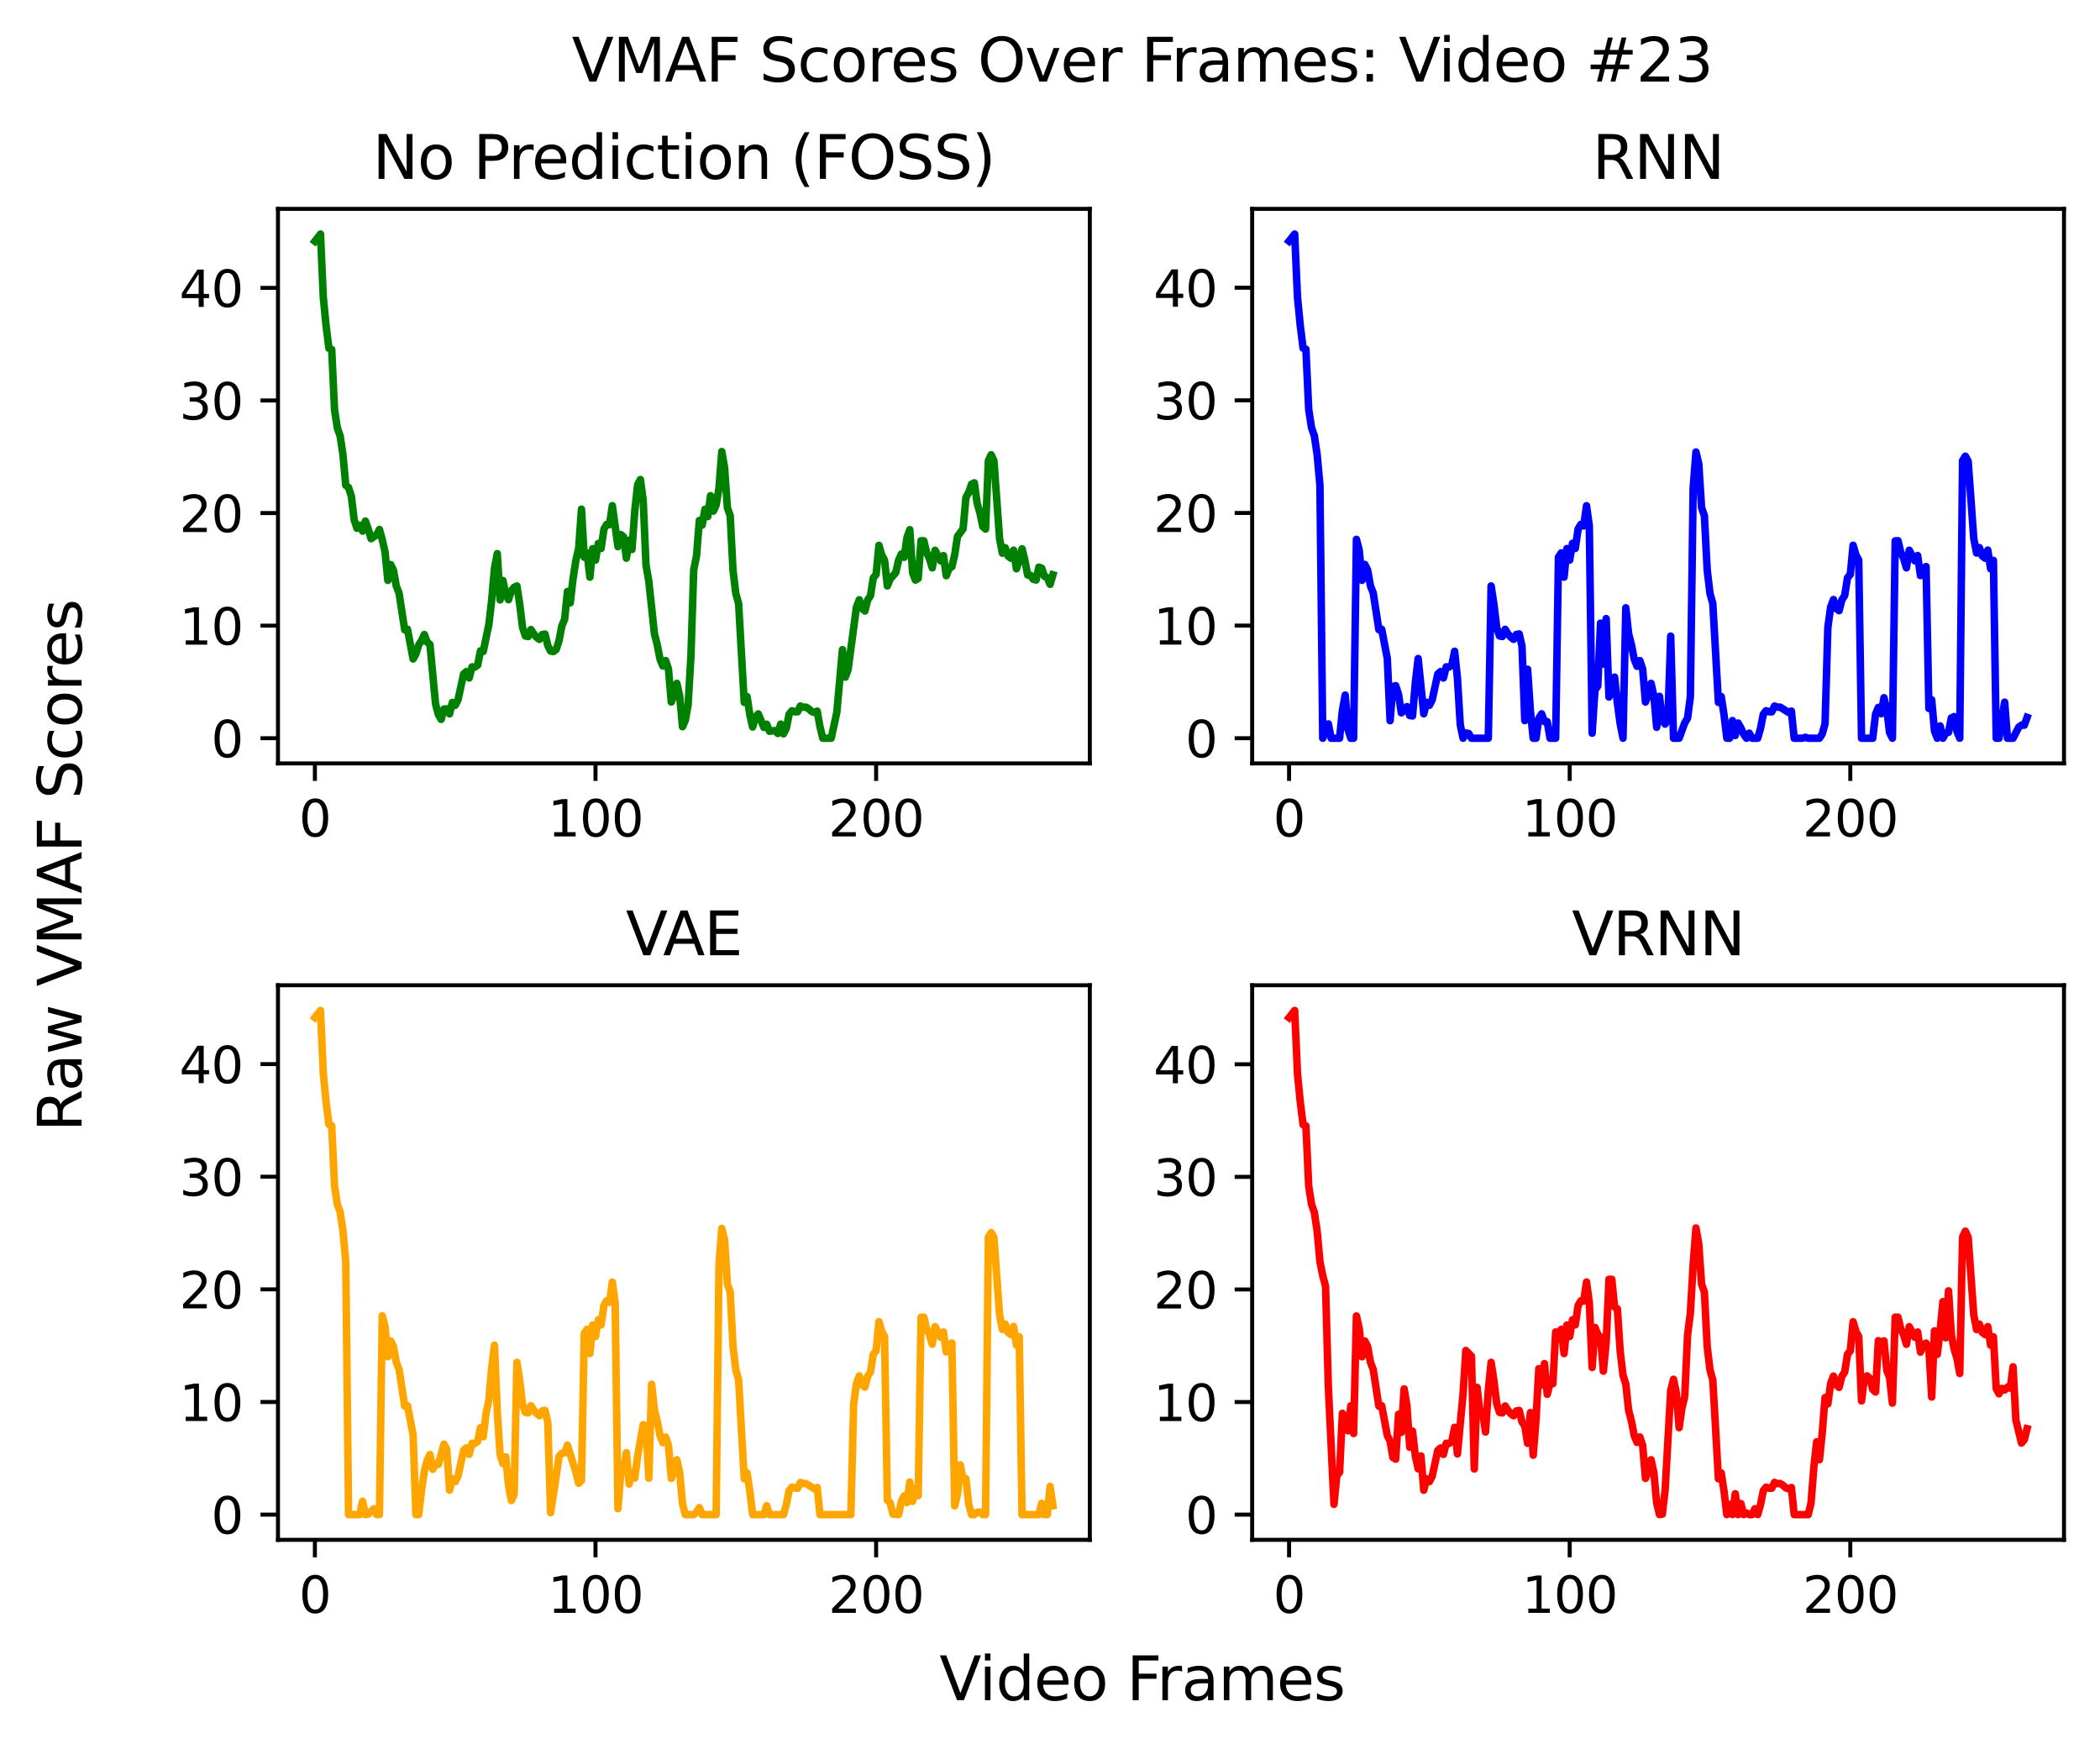 <?xml version="1.0" encoding="utf-8" standalone="no"?>
<!DOCTYPE svg PUBLIC "-//W3C//DTD SVG 1.1//EN"
  "http://www.w3.org/Graphics/SVG/1.1/DTD/svg11.dtd">
<svg xmlns:xlink="http://www.w3.org/1999/xlink" width="419.904pt" height="349.632pt" viewBox="0 0 419.904 349.632" xmlns="http://www.w3.org/2000/svg" version="1.1">
 <defs>
  <style type="text/css">*{stroke-linejoin: round; stroke-linecap: butt}</style>
 </defs>
 <g id="figure_1">
  <g id="patch_1">
   <path d="M 0 349.632 
L 419.904 349.632 
L 419.904 -0 
L 0 -0 
z
" style="fill: #ffffff"/>
  </g>
  <g id="axes_1">
   <g id="patch_2">
    <path d="M 55.584 152.64 
L 217.911 152.64 
L 217.911 41.76 
L 55.584 41.76 
z
" style="fill: #ffffff"/>
   </g>
   <g id="matplotlib.axis_1">
    <g id="xtick_1">
     <g id="line2d_1">
      <defs>
       <path id="m032d127da1" d="M 0 0 
L 0 3.5 
" style="stroke: #000000; stroke-width: 0.8"/>
      </defs>
      <g>
       <use xlink:href="#m032d127da1" x="62.963" y="152.64" style="stroke: #000000; stroke-width: 0.8"/>
      </g>
     </g>
     <g id="text_1">
      <!-- 0 -->
      <g transform="translate(59.781 167.238) scale(0.1 -0.1)">
       <defs>
        <path id="DejaVuSans-30" d="M 2034 4250 
Q 1547 4250 1301 3770 
Q 1056 3291 1056 2328 
Q 1056 1369 1301 889 
Q 1547 409 2034 409 
Q 2525 409 2770 889 
Q 3016 1369 3016 2328 
Q 3016 3291 2770 3770 
Q 2525 4250 2034 4250 
z
M 2034 4750 
Q 2819 4750 3233 4129 
Q 3647 3509 3647 2328 
Q 3647 1150 3233 529 
Q 2819 -91 2034 -91 
Q 1250 -91 836 529 
Q 422 1150 422 2328 
Q 422 3509 836 4129 
Q 1250 4750 2034 4750 
z
" transform="scale(0.016)"/>
       </defs>
       <use xlink:href="#DejaVuSans-30"/>
      </g>
     </g>
    </g>
    <g id="xtick_2">
     <g id="line2d_2">
      <g>
       <use xlink:href="#m032d127da1" x="119.073" y="152.64" style="stroke: #000000; stroke-width: 0.8"/>
      </g>
     </g>
     <g id="text_2">
      <!-- 100 -->
      <g transform="translate(109.529 167.238) scale(0.1 -0.1)">
       <defs>
        <path id="DejaVuSans-31" d="M 794 531 
L 1825 531 
L 1825 4091 
L 703 3866 
L 703 4441 
L 1819 4666 
L 2450 4666 
L 2450 531 
L 3481 531 
L 3481 0 
L 794 0 
L 794 531 
z
" transform="scale(0.016)"/>
       </defs>
       <use xlink:href="#DejaVuSans-31"/>
       <use xlink:href="#DejaVuSans-30" x="63.623"/>
       <use xlink:href="#DejaVuSans-30" x="127.246"/>
      </g>
     </g>
    </g>
    <g id="xtick_3">
     <g id="line2d_3">
      <g>
       <use xlink:href="#m032d127da1" x="175.183" y="152.64" style="stroke: #000000; stroke-width: 0.8"/>
      </g>
     </g>
     <g id="text_3">
      <!-- 200 -->
      <g transform="translate(165.639 167.238) scale(0.1 -0.1)">
       <defs>
        <path id="DejaVuSans-32" d="M 1228 531 
L 3431 531 
L 3431 0 
L 469 0 
L 469 531 
Q 828 903 1448 1529 
Q 2069 2156 2228 2338 
Q 2531 2678 2651 2914 
Q 2772 3150 2772 3378 
Q 2772 3750 2511 3984 
Q 2250 4219 1831 4219 
Q 1534 4219 1204 4116 
Q 875 4013 500 3803 
L 500 4441 
Q 881 4594 1212 4672 
Q 1544 4750 1819 4750 
Q 2544 4750 2975 4387 
Q 3406 4025 3406 3419 
Q 3406 3131 3298 2873 
Q 3191 2616 2906 2266 
Q 2828 2175 2409 1742 
Q 1991 1309 1228 531 
z
" transform="scale(0.016)"/>
       </defs>
       <use xlink:href="#DejaVuSans-32"/>
       <use xlink:href="#DejaVuSans-30" x="63.623"/>
       <use xlink:href="#DejaVuSans-30" x="127.246"/>
      </g>
     </g>
    </g>
   </g>
   <g id="matplotlib.axis_2">
    <g id="ytick_1">
     <g id="line2d_4">
      <defs>
       <path id="ma0db3fde6d" d="M 0 0 
L -3.5 0 
" style="stroke: #000000; stroke-width: 0.8"/>
      </defs>
      <g>
       <use xlink:href="#ma0db3fde6d" x="55.584" y="147.6" style="stroke: #000000; stroke-width: 0.8"/>
      </g>
     </g>
     <g id="text_4">
      <!-- 0 -->
      <g transform="translate(42.221 151.399) scale(0.1 -0.1)">
       <use xlink:href="#DejaVuSans-30"/>
      </g>
     </g>
    </g>
    <g id="ytick_2">
     <g id="line2d_5">
      <g>
       <use xlink:href="#ma0db3fde6d" x="55.584" y="125.09" style="stroke: #000000; stroke-width: 0.8"/>
      </g>
     </g>
     <g id="text_5">
      <!-- 10 -->
      <g transform="translate(35.859 128.89) scale(0.1 -0.1)">
       <use xlink:href="#DejaVuSans-31"/>
       <use xlink:href="#DejaVuSans-30" x="63.623"/>
      </g>
     </g>
    </g>
    <g id="ytick_3">
     <g id="line2d_6">
      <g>
       <use xlink:href="#ma0db3fde6d" x="55.584" y="102.581" style="stroke: #000000; stroke-width: 0.8"/>
      </g>
     </g>
     <g id="text_6">
      <!-- 20 -->
      <g transform="translate(35.859 106.38) scale(0.1 -0.1)">
       <use xlink:href="#DejaVuSans-32"/>
       <use xlink:href="#DejaVuSans-30" x="63.623"/>
      </g>
     </g>
    </g>
    <g id="ytick_4">
     <g id="line2d_7">
      <g>
       <use xlink:href="#ma0db3fde6d" x="55.584" y="80.071" style="stroke: #000000; stroke-width: 0.8"/>
      </g>
     </g>
     <g id="text_7">
      <!-- 30 -->
      <g transform="translate(35.859 83.87) scale(0.1 -0.1)">
       <defs>
        <path id="DejaVuSans-33" d="M 2597 2516 
Q 3050 2419 3304 2112 
Q 3559 1806 3559 1356 
Q 3559 666 3084 287 
Q 2609 -91 1734 -91 
Q 1441 -91 1130 -33 
Q 819 25 488 141 
L 488 750 
Q 750 597 1062 519 
Q 1375 441 1716 441 
Q 2309 441 2620 675 
Q 2931 909 2931 1356 
Q 2931 1769 2642 2001 
Q 2353 2234 1838 2234 
L 1294 2234 
L 1294 2753 
L 1863 2753 
Q 2328 2753 2575 2939 
Q 2822 3125 2822 3475 
Q 2822 3834 2567 4026 
Q 2313 4219 1838 4219 
Q 1578 4219 1281 4162 
Q 984 4106 628 3988 
L 628 4550 
Q 988 4650 1302 4700 
Q 1616 4750 1894 4750 
Q 2613 4750 3031 4423 
Q 3450 4097 3450 3541 
Q 3450 3153 3228 2886 
Q 3006 2619 2597 2516 
z
" transform="scale(0.016)"/>
       </defs>
       <use xlink:href="#DejaVuSans-33"/>
       <use xlink:href="#DejaVuSans-30" x="63.623"/>
      </g>
     </g>
    </g>
    <g id="ytick_5">
     <g id="line2d_8">
      <g>
       <use xlink:href="#ma0db3fde6d" x="55.584" y="57.561" style="stroke: #000000; stroke-width: 0.8"/>
      </g>
     </g>
     <g id="text_8">
      <!-- 40 -->
      <g transform="translate(35.859 61.361) scale(0.1 -0.1)">
       <defs>
        <path id="DejaVuSans-34" d="M 2419 4116 
L 825 1625 
L 2419 1625 
L 2419 4116 
z
M 2253 4666 
L 3047 4666 
L 3047 1625 
L 3713 1625 
L 3713 1100 
L 3047 1100 
L 3047 0 
L 2419 0 
L 2419 1100 
L 313 1100 
L 313 1709 
L 2253 4666 
z
" transform="scale(0.016)"/>
       </defs>
       <use xlink:href="#DejaVuSans-34"/>
       <use xlink:href="#DejaVuSans-30" x="63.623"/>
      </g>
     </g>
    </g>
   </g>
   <g id="line2d_9">
    <path d="M 62.963 48.24 
L 64.085 46.8 
L 64.646 59.494 
L 65.207 65.169 
L 65.768 69.643 
L 66.329 69.87 
L 66.89 81.918 
L 67.451 85.539 
L 68.012 87.168 
L 68.574 90.892 
L 69.135 97.029 
L 69.696 97.479 
L 70.257 99.259 
L 70.818 103.936 
L 71.379 105.625 
L 71.94 105.017 
L 72.501 106.198 
L 73.062 104.181 
L 73.623 105.748 
L 74.185 107.698 
L 75.307 106.949 
L 75.868 105.86 
L 76.429 107.878 
L 76.99 110.373 
L 77.551 116.045 
L 78.112 112.878 
L 78.673 114.008 
L 79.235 117.158 
L 79.796 118.601 
L 80.918 125.916 
L 81.479 125.818 
L 82.601 131.76 
L 83.162 130.752 
L 83.723 128.938 
L 84.284 128.089 
L 84.846 126.865 
L 85.407 128.371 
L 85.968 128.853 
L 87.09 140.765 
L 87.651 142.853 
L 88.212 143.83 
L 88.773 141.773 
L 89.334 141.729 
L 89.895 142.733 
L 90.457 140.438 
L 91.018 141.018 
L 91.579 139.939 
L 92.701 134.757 
L 93.262 134.273 
L 93.823 135.562 
L 94.384 133.335 
L 94.945 133.371 
L 95.507 132.998 
L 96.068 130.135 
L 96.629 130.251 
L 97.751 124.856 
L 98.312 119.965 
L 98.873 113.598 
L 99.434 110.698 
L 99.995 119.946 
L 100.556 116.059 
L 101.118 118.742 
L 101.679 119.91 
L 102.24 118.128 
L 102.801 117.416 
L 103.362 117.154 
L 103.923 120.841 
L 104.484 125.429 
L 105.045 127.163 
L 105.606 127.271 
L 106.167 125.874 
L 106.729 126.753 
L 107.29 127.416 
L 107.851 127.84 
L 108.412 126.87 
L 108.973 126.768 
L 109.534 129.067 
L 110.095 130.171 
L 110.656 130.274 
L 111.217 129.84 
L 111.779 128.101 
L 112.34 125.159 
L 112.901 123.802 
L 113.462 118.26 
L 114.023 120.541 
L 114.584 115.684 
L 115.145 112.055 
L 115.706 109.624 
L 116.267 101.798 
L 116.828 111.414 
L 117.39 110.559 
L 117.951 115.406 
L 118.512 109.694 
L 119.073 111.994 
L 119.634 108.65 
L 120.195 109.659 
L 120.756 105.799 
L 121.317 104.841 
L 121.878 104.897 
L 122.439 101.1 
L 123.562 109.301 
L 124.123 106.878 
L 124.684 107.326 
L 125.245 111.602 
L 125.806 107.995 
L 126.367 109.863 
L 126.928 102.105 
L 127.489 96.96 
L 128.051 95.876 
L 128.612 100.098 
L 129.173 112.988 
L 129.734 116.24 
L 130.856 126.726 
L 131.417 128.913 
L 131.978 131.8 
L 132.539 133.17 
L 133.1 132.075 
L 133.662 133.763 
L 134.223 140.368 
L 134.784 138.874 
L 135.345 136.632 
L 135.906 139.182 
L 136.467 145.3 
L 137.028 144.042 
L 137.589 140.94 
L 138.15 131.286 
L 138.711 113.933 
L 139.273 111.179 
L 139.834 104.058 
L 140.395 105 
L 140.956 101.82 
L 141.517 103.286 
L 142.078 99.111 
L 142.639 102.196 
L 143.2 100.969 
L 143.761 97.605 
L 144.323 90.285 
L 144.884 93.502 
L 145.445 101.518 
L 146.006 103.12 
L 146.567 113.986 
L 147.128 118.669 
L 147.689 120.681 
L 148.811 140.442 
L 149.372 139.266 
L 149.934 142.936 
L 150.495 145.356 
L 151.056 143.344 
L 151.617 142.735 
L 152.739 145.437 
L 153.3 144.803 
L 153.861 146.209 
L 154.984 146.069 
L 155.545 146.657 
L 156.106 144.778 
L 156.667 146.721 
L 157.228 145.616 
L 157.789 142.809 
L 158.35 142.112 
L 158.911 142.314 
L 159.472 142.323 
L 160.033 141.161 
L 160.595 141.408 
L 161.156 141.385 
L 161.717 141.724 
L 162.278 142.244 
L 162.839 142.454 
L 163.4 142.178 
L 163.961 145.307 
L 164.522 147.6 
L 166.206 147.6 
L 167.328 142.399 
L 168.45 129.899 
L 169.011 135.392 
L 169.572 133.913 
L 171.256 121.363 
L 171.817 119.905 
L 172.378 121.64 
L 172.939 122.165 
L 173.5 119.943 
L 174.061 119.1 
L 174.622 115.528 
L 175.183 114.855 
L 175.744 109.03 
L 176.305 110.972 
L 176.867 111.987 
L 177.428 117.157 
L 177.989 115.766 
L 179.111 114.49 
L 179.672 112.026 
L 180.233 110.764 
L 180.794 111.421 
L 181.355 107.467 
L 181.916 105.908 
L 182.478 114.538 
L 183.039 115.98 
L 183.6 115.656 
L 184.161 108.116 
L 184.722 108.125 
L 185.283 110.486 
L 185.844 111.657 
L 186.405 113.54 
L 186.966 110.019 
L 188.089 112.147 
L 188.65 111.088 
L 189.211 115.104 
L 189.772 113.667 
L 190.333 113.305 
L 190.894 110.92 
L 191.455 107.244 
L 192.577 105.736 
L 193.139 99.468 
L 193.7 98.474 
L 194.261 96.81 
L 194.822 96.538 
L 195.383 100.618 
L 195.944 102.572 
L 196.505 105.268 
L 197.066 105.782 
L 197.627 92.125 
L 198.188 90.922 
L 198.75 92.167 
L 199.872 107.713 
L 200.433 110.607 
L 200.994 109.503 
L 201.555 111.161 
L 202.116 111.605 
L 202.677 110.003 
L 203.238 113.729 
L 203.8 112.047 
L 204.361 109.729 
L 204.922 111.998 
L 205.483 114.974 
L 206.044 115.017 
L 206.605 115.828 
L 207.166 115.975 
L 207.727 113.393 
L 208.288 113.6 
L 208.849 115.241 
L 209.411 115.492 
L 209.972 116.832 
L 210.533 114.931 
L 210.533 114.931 
" clip-path="url(#p26f9efc8b3)" style="fill: none; stroke: #008000; stroke-width: 1.5; stroke-linecap: square"/>
   </g>
   <g id="patch_3">
    <path d="M 55.584 152.64 
L 55.584 41.76 
" style="fill: none; stroke: #000000; stroke-width: 0.8; stroke-linejoin: miter; stroke-linecap: square"/>
   </g>
   <g id="patch_4">
    <path d="M 217.911 152.64 
L 217.911 41.76 
" style="fill: none; stroke: #000000; stroke-width: 0.8; stroke-linejoin: miter; stroke-linecap: square"/>
   </g>
   <g id="patch_5">
    <path d="M 55.584 152.64 
L 217.911 152.64 
" style="fill: none; stroke: #000000; stroke-width: 0.8; stroke-linejoin: miter; stroke-linecap: square"/>
   </g>
   <g id="patch_6">
    <path d="M 55.584 41.76 
L 217.911 41.76 
" style="fill: none; stroke: #000000; stroke-width: 0.8; stroke-linejoin: miter; stroke-linecap: square"/>
   </g>
   <g id="text_9">
    <!-- No Prediction (FOSS) -->
    <g transform="translate(74.496 35.76) scale(0.12 -0.12)">
     <defs>
      <path id="DejaVuSans-4e" d="M 628 4666 
L 1478 4666 
L 3547 763 
L 3547 4666 
L 4159 4666 
L 4159 0 
L 3309 0 
L 1241 3903 
L 1241 0 
L 628 0 
L 628 4666 
z
" transform="scale(0.016)"/>
      <path id="DejaVuSans-6f" d="M 1959 3097 
Q 1497 3097 1228 2736 
Q 959 2375 959 1747 
Q 959 1119 1226 758 
Q 1494 397 1959 397 
Q 2419 397 2687 759 
Q 2956 1122 2956 1747 
Q 2956 2369 2687 2733 
Q 2419 3097 1959 3097 
z
M 1959 3584 
Q 2709 3584 3137 3096 
Q 3566 2609 3566 1747 
Q 3566 888 3137 398 
Q 2709 -91 1959 -91 
Q 1206 -91 779 398 
Q 353 888 353 1747 
Q 353 2609 779 3096 
Q 1206 3584 1959 3584 
z
" transform="scale(0.016)"/>
      <path id="DejaVuSans-20" transform="scale(0.016)"/>
      <path id="DejaVuSans-50" d="M 1259 4147 
L 1259 2394 
L 2053 2394 
Q 2494 2394 2734 2622 
Q 2975 2850 2975 3272 
Q 2975 3691 2734 3919 
Q 2494 4147 2053 4147 
L 1259 4147 
z
M 628 4666 
L 2053 4666 
Q 2838 4666 3239 4311 
Q 3641 3956 3641 3272 
Q 3641 2581 3239 2228 
Q 2838 1875 2053 1875 
L 1259 1875 
L 1259 0 
L 628 0 
L 628 4666 
z
" transform="scale(0.016)"/>
      <path id="DejaVuSans-72" d="M 2631 2963 
Q 2534 3019 2420 3045 
Q 2306 3072 2169 3072 
Q 1681 3072 1420 2755 
Q 1159 2438 1159 1844 
L 1159 0 
L 581 0 
L 581 3500 
L 1159 3500 
L 1159 2956 
Q 1341 3275 1631 3429 
Q 1922 3584 2338 3584 
Q 2397 3584 2469 3576 
Q 2541 3569 2628 3553 
L 2631 2963 
z
" transform="scale(0.016)"/>
      <path id="DejaVuSans-65" d="M 3597 1894 
L 3597 1613 
L 953 1613 
Q 991 1019 1311 708 
Q 1631 397 2203 397 
Q 2534 397 2845 478 
Q 3156 559 3463 722 
L 3463 178 
Q 3153 47 2828 -22 
Q 2503 -91 2169 -91 
Q 1331 -91 842 396 
Q 353 884 353 1716 
Q 353 2575 817 3079 
Q 1281 3584 2069 3584 
Q 2775 3584 3186 3129 
Q 3597 2675 3597 1894 
z
M 3022 2063 
Q 3016 2534 2758 2815 
Q 2500 3097 2075 3097 
Q 1594 3097 1305 2825 
Q 1016 2553 972 2059 
L 3022 2063 
z
" transform="scale(0.016)"/>
      <path id="DejaVuSans-64" d="M 2906 2969 
L 2906 4863 
L 3481 4863 
L 3481 0 
L 2906 0 
L 2906 525 
Q 2725 213 2448 61 
Q 2172 -91 1784 -91 
Q 1150 -91 751 415 
Q 353 922 353 1747 
Q 353 2572 751 3078 
Q 1150 3584 1784 3584 
Q 2172 3584 2448 3432 
Q 2725 3281 2906 2969 
z
M 947 1747 
Q 947 1113 1208 752 
Q 1469 391 1925 391 
Q 2381 391 2643 752 
Q 2906 1113 2906 1747 
Q 2906 2381 2643 2742 
Q 2381 3103 1925 3103 
Q 1469 3103 1208 2742 
Q 947 2381 947 1747 
z
" transform="scale(0.016)"/>
      <path id="DejaVuSans-69" d="M 603 3500 
L 1178 3500 
L 1178 0 
L 603 0 
L 603 3500 
z
M 603 4863 
L 1178 4863 
L 1178 4134 
L 603 4134 
L 603 4863 
z
" transform="scale(0.016)"/>
      <path id="DejaVuSans-63" d="M 3122 3366 
L 3122 2828 
Q 2878 2963 2633 3030 
Q 2388 3097 2138 3097 
Q 1578 3097 1268 2742 
Q 959 2388 959 1747 
Q 959 1106 1268 751 
Q 1578 397 2138 397 
Q 2388 397 2633 464 
Q 2878 531 3122 666 
L 3122 134 
Q 2881 22 2623 -34 
Q 2366 -91 2075 -91 
Q 1284 -91 818 406 
Q 353 903 353 1747 
Q 353 2603 823 3093 
Q 1294 3584 2113 3584 
Q 2378 3584 2631 3529 
Q 2884 3475 3122 3366 
z
" transform="scale(0.016)"/>
      <path id="DejaVuSans-74" d="M 1172 4494 
L 1172 3500 
L 2356 3500 
L 2356 3053 
L 1172 3053 
L 1172 1153 
Q 1172 725 1289 603 
Q 1406 481 1766 481 
L 2356 481 
L 2356 0 
L 1766 0 
Q 1100 0 847 248 
Q 594 497 594 1153 
L 594 3053 
L 172 3053 
L 172 3500 
L 594 3500 
L 594 4494 
L 1172 4494 
z
" transform="scale(0.016)"/>
      <path id="DejaVuSans-6e" d="M 3513 2113 
L 3513 0 
L 2938 0 
L 2938 2094 
Q 2938 2591 2744 2837 
Q 2550 3084 2163 3084 
Q 1697 3084 1428 2787 
Q 1159 2491 1159 1978 
L 1159 0 
L 581 0 
L 581 3500 
L 1159 3500 
L 1159 2956 
Q 1366 3272 1645 3428 
Q 1925 3584 2291 3584 
Q 2894 3584 3203 3211 
Q 3513 2838 3513 2113 
z
" transform="scale(0.016)"/>
      <path id="DejaVuSans-28" d="M 1984 4856 
Q 1566 4138 1362 3434 
Q 1159 2731 1159 2009 
Q 1159 1288 1364 580 
Q 1569 -128 1984 -844 
L 1484 -844 
Q 1016 -109 783 600 
Q 550 1309 550 2009 
Q 550 2706 781 3412 
Q 1013 4119 1484 4856 
L 1984 4856 
z
" transform="scale(0.016)"/>
      <path id="DejaVuSans-46" d="M 628 4666 
L 3309 4666 
L 3309 4134 
L 1259 4134 
L 1259 2759 
L 3109 2759 
L 3109 2228 
L 1259 2228 
L 1259 0 
L 628 0 
L 628 4666 
z
" transform="scale(0.016)"/>
      <path id="DejaVuSans-4f" d="M 2522 4238 
Q 1834 4238 1429 3725 
Q 1025 3213 1025 2328 
Q 1025 1447 1429 934 
Q 1834 422 2522 422 
Q 3209 422 3611 934 
Q 4013 1447 4013 2328 
Q 4013 3213 3611 3725 
Q 3209 4238 2522 4238 
z
M 2522 4750 
Q 3503 4750 4090 4092 
Q 4678 3434 4678 2328 
Q 4678 1225 4090 567 
Q 3503 -91 2522 -91 
Q 1538 -91 948 565 
Q 359 1222 359 2328 
Q 359 3434 948 4092 
Q 1538 4750 2522 4750 
z
" transform="scale(0.016)"/>
      <path id="DejaVuSans-53" d="M 3425 4513 
L 3425 3897 
Q 3066 4069 2747 4153 
Q 2428 4238 2131 4238 
Q 1616 4238 1336 4038 
Q 1056 3838 1056 3469 
Q 1056 3159 1242 3001 
Q 1428 2844 1947 2747 
L 2328 2669 
Q 3034 2534 3370 2195 
Q 3706 1856 3706 1288 
Q 3706 609 3251 259 
Q 2797 -91 1919 -91 
Q 1588 -91 1214 -16 
Q 841 59 441 206 
L 441 856 
Q 825 641 1194 531 
Q 1563 422 1919 422 
Q 2459 422 2753 634 
Q 3047 847 3047 1241 
Q 3047 1584 2836 1778 
Q 2625 1972 2144 2069 
L 1759 2144 
Q 1053 2284 737 2584 
Q 422 2884 422 3419 
Q 422 4038 858 4394 
Q 1294 4750 2059 4750 
Q 2388 4750 2728 4690 
Q 3069 4631 3425 4513 
z
" transform="scale(0.016)"/>
      <path id="DejaVuSans-29" d="M 513 4856 
L 1013 4856 
Q 1481 4119 1714 3412 
Q 1947 2706 1947 2009 
Q 1947 1309 1714 600 
Q 1481 -109 1013 -844 
L 513 -844 
Q 928 -128 1133 580 
Q 1338 1288 1338 2009 
Q 1338 2731 1133 3434 
Q 928 4138 513 4856 
z
" transform="scale(0.016)"/>
     </defs>
     <use xlink:href="#DejaVuSans-4e"/>
     <use xlink:href="#DejaVuSans-6f" x="74.805"/>
     <use xlink:href="#DejaVuSans-20" x="135.986"/>
     <use xlink:href="#DejaVuSans-50" x="167.773"/>
     <use xlink:href="#DejaVuSans-72" x="226.326"/>
     <use xlink:href="#DejaVuSans-65" x="265.189"/>
     <use xlink:href="#DejaVuSans-64" x="326.713"/>
     <use xlink:href="#DejaVuSans-69" x="390.189"/>
     <use xlink:href="#DejaVuSans-63" x="417.973"/>
     <use xlink:href="#DejaVuSans-74" x="472.953"/>
     <use xlink:href="#DejaVuSans-69" x="512.162"/>
     <use xlink:href="#DejaVuSans-6f" x="539.945"/>
     <use xlink:href="#DejaVuSans-6e" x="601.127"/>
     <use xlink:href="#DejaVuSans-20" x="664.506"/>
     <use xlink:href="#DejaVuSans-28" x="696.293"/>
     <use xlink:href="#DejaVuSans-46" x="735.307"/>
     <use xlink:href="#DejaVuSans-4f" x="792.826"/>
     <use xlink:href="#DejaVuSans-53" x="871.537"/>
     <use xlink:href="#DejaVuSans-53" x="935.014"/>
     <use xlink:href="#DejaVuSans-29" x="998.49"/>
    </g>
   </g>
  </g>
  <g id="axes_2">
   <g id="patch_7">
    <path d="M 250.377 152.64 
L 412.704 152.64 
L 412.704 41.76 
L 250.377 41.76 
z
" style="fill: #ffffff"/>
   </g>
   <g id="matplotlib.axis_3">
    <g id="xtick_4">
     <g id="line2d_10">
      <g>
       <use xlink:href="#m032d127da1" x="257.755" y="152.64" style="stroke: #000000; stroke-width: 0.8"/>
      </g>
     </g>
     <g id="text_10">
      <!-- 0 -->
      <g transform="translate(254.574 167.238) scale(0.1 -0.1)">
       <use xlink:href="#DejaVuSans-30"/>
      </g>
     </g>
    </g>
    <g id="xtick_5">
     <g id="line2d_11">
      <g>
       <use xlink:href="#m032d127da1" x="313.866" y="152.64" style="stroke: #000000; stroke-width: 0.8"/>
      </g>
     </g>
     <g id="text_11">
      <!-- 100 -->
      <g transform="translate(304.322 167.238) scale(0.1 -0.1)">
       <use xlink:href="#DejaVuSans-31"/>
       <use xlink:href="#DejaVuSans-30" x="63.623"/>
       <use xlink:href="#DejaVuSans-30" x="127.246"/>
      </g>
     </g>
    </g>
    <g id="xtick_6">
     <g id="line2d_12">
      <g>
       <use xlink:href="#m032d127da1" x="369.976" y="152.64" style="stroke: #000000; stroke-width: 0.8"/>
      </g>
     </g>
     <g id="text_12">
      <!-- 200 -->
      <g transform="translate(360.432 167.238) scale(0.1 -0.1)">
       <use xlink:href="#DejaVuSans-32"/>
       <use xlink:href="#DejaVuSans-30" x="63.623"/>
       <use xlink:href="#DejaVuSans-30" x="127.246"/>
      </g>
     </g>
    </g>
   </g>
   <g id="matplotlib.axis_4">
    <g id="ytick_6">
     <g id="line2d_13">
      <g>
       <use xlink:href="#ma0db3fde6d" x="250.377" y="147.6" style="stroke: #000000; stroke-width: 0.8"/>
      </g>
     </g>
     <g id="text_13">
      <!-- 0 -->
      <g transform="translate(237.014 151.399) scale(0.1 -0.1)">
       <use xlink:href="#DejaVuSans-30"/>
      </g>
     </g>
    </g>
    <g id="ytick_7">
     <g id="line2d_14">
      <g>
       <use xlink:href="#ma0db3fde6d" x="250.377" y="125.082" style="stroke: #000000; stroke-width: 0.8"/>
      </g>
     </g>
     <g id="text_14">
      <!-- 10 -->
      <g transform="translate(230.652 128.881) scale(0.1 -0.1)">
       <use xlink:href="#DejaVuSans-31"/>
       <use xlink:href="#DejaVuSans-30" x="63.623"/>
      </g>
     </g>
    </g>
    <g id="ytick_8">
     <g id="line2d_15">
      <g>
       <use xlink:href="#ma0db3fde6d" x="250.377" y="102.563" style="stroke: #000000; stroke-width: 0.8"/>
      </g>
     </g>
     <g id="text_15">
      <!-- 20 -->
      <g transform="translate(230.652 106.363) scale(0.1 -0.1)">
       <use xlink:href="#DejaVuSans-32"/>
       <use xlink:href="#DejaVuSans-30" x="63.623"/>
      </g>
     </g>
    </g>
    <g id="ytick_9">
     <g id="line2d_16">
      <g>
       <use xlink:href="#ma0db3fde6d" x="250.377" y="80.045" style="stroke: #000000; stroke-width: 0.8"/>
      </g>
     </g>
     <g id="text_16">
      <!-- 30 -->
      <g transform="translate(230.652 83.844) scale(0.1 -0.1)">
       <use xlink:href="#DejaVuSans-33"/>
       <use xlink:href="#DejaVuSans-30" x="63.623"/>
      </g>
     </g>
    </g>
    <g id="ytick_10">
     <g id="line2d_17">
      <g>
       <use xlink:href="#ma0db3fde6d" x="250.377" y="57.527" style="stroke: #000000; stroke-width: 0.8"/>
      </g>
     </g>
     <g id="text_17">
      <!-- 40 -->
      <g transform="translate(230.652 61.326) scale(0.1 -0.1)">
       <use xlink:href="#DejaVuSans-34"/>
       <use xlink:href="#DejaVuSans-30" x="63.623"/>
      </g>
     </g>
    </g>
   </g>
   <g id="line2d_18">
    <path d="M 257.755 48.217 
L 258.877 46.8 
L 259.439 59.437 
L 260 65.159 
L 260.561 69.613 
L 261.122 69.828 
L 261.683 81.884 
L 262.244 85.523 
L 262.805 87.103 
L 263.366 90.88 
L 263.927 96.997 
L 264.488 147.6 
L 265.611 144.736 
L 266.172 147.6 
L 267.855 147.6 
L 268.416 142.053 
L 268.977 138.966 
L 269.538 145.861 
L 270.1 147.6 
L 270.661 147.6 
L 271.222 107.843 
L 271.783 109.986 
L 272.344 116.029 
L 272.905 112.855 
L 273.466 113.99 
L 274.027 117.148 
L 274.588 118.573 
L 275.711 125.901 
L 276.272 125.818 
L 277.394 131.647 
L 277.955 144.091 
L 278.516 137.262 
L 279.077 137.095 
L 279.638 138.834 
L 280.199 142.532 
L 280.76 142.026 
L 281.322 141.28 
L 281.883 143.059 
L 282.444 143.153 
L 283.005 136.48 
L 283.566 131.669 
L 284.688 142.719 
L 285.249 140.433 
L 285.81 141.026 
L 286.372 139.918 
L 287.494 134.751 
L 288.055 134.259 
L 288.616 135.562 
L 289.177 133.327 
L 289.738 133.366 
L 290.299 132.965 
L 290.86 130.21 
L 291.421 135.621 
L 291.983 144.873 
L 292.544 147.6 
L 293.105 146.554 
L 293.666 146.654 
L 294.227 147.6 
L 297.594 147.6 
L 298.155 117.151 
L 298.716 120.83 
L 299.277 125.509 
L 299.838 127.151 
L 300.399 127.266 
L 300.96 125.826 
L 301.521 126.74 
L 302.082 127.376 
L 302.644 127.831 
L 303.205 126.853 
L 303.766 126.748 
L 304.327 129.144 
L 304.888 144.077 
L 305.449 133.812 
L 306.01 142.151 
L 306.571 147.6 
L 307.132 147.6 
L 307.693 143.612 
L 308.255 142.722 
L 308.816 144.266 
L 309.377 144.298 
L 309.938 147.6 
L 311.06 147.6 
L 311.621 111.396 
L 312.182 110.544 
L 312.743 115.395 
L 313.304 109.678 
L 313.866 111.985 
L 314.427 108.636 
L 314.988 109.654 
L 315.549 105.766 
L 316.11 104.837 
L 316.671 105.154 
L 317.232 101.113 
L 317.793 105.222 
L 318.354 146.591 
L 318.916 137.949 
L 319.477 137.19 
L 320.038 124.591 
L 320.599 132.772 
L 321.16 123.68 
L 321.721 139.364 
L 322.282 138.206 
L 322.843 135.377 
L 323.404 140.592 
L 323.965 144.723 
L 324.527 147.6 
L 325.088 121.526 
L 325.649 126.711 
L 326.21 128.908 
L 326.771 131.799 
L 327.332 133.222 
L 327.893 132.08 
L 328.454 133.758 
L 329.015 140.372 
L 329.577 138.872 
L 330.138 136.629 
L 330.699 139.175 
L 331.26 145.415 
L 331.821 139.224 
L 332.382 144.08 
L 332.943 144.781 
L 333.504 143.661 
L 334.065 127.183 
L 334.626 147.6 
L 335.749 147.6 
L 336.871 144.531 
L 337.432 143.597 
L 337.993 139.313 
L 338.554 97.595 
L 339.115 90.368 
L 339.676 92.736 
L 340.237 101.5 
L 340.799 103.098 
L 341.36 113.974 
L 341.921 118.661 
L 342.482 120.664 
L 343.604 140.438 
L 344.165 139.262 
L 344.726 142.933 
L 345.287 147.6 
L 345.849 147.6 
L 346.41 144.075 
L 346.971 147.055 
L 347.532 144.567 
L 348.093 145.526 
L 348.654 146.796 
L 349.215 147.6 
L 349.776 146.588 
L 350.337 147.6 
L 351.46 147.6 
L 352.021 145.631 
L 352.582 142.794 
L 353.143 142.102 
L 353.704 142.305 
L 354.265 142.33 
L 354.826 141.166 
L 355.387 141.385 
L 355.948 141.387 
L 357.632 142.444 
L 358.193 142.182 
L 358.754 147.6 
L 360.437 147.6 
L 360.998 147.411 
L 361.559 147.6 
L 363.804 147.6 
L 364.365 146.742 
L 364.926 144.703 
L 365.487 125.465 
L 366.048 121.361 
L 366.609 119.876 
L 367.17 121.669 
L 367.732 122.108 
L 368.293 119.936 
L 368.854 119.073 
L 369.415 115.524 
L 369.976 114.854 
L 370.537 109.017 
L 371.098 110.954 
L 371.659 111.97 
L 372.22 147.6 
L 374.465 147.6 
L 375.026 142.77 
L 375.587 141.44 
L 376.148 142.699 
L 376.709 139.508 
L 377.27 141.876 
L 377.831 146.499 
L 378.393 147.6 
L 378.954 108.138 
L 379.515 108.111 
L 380.076 110.462 
L 380.637 111.631 
L 381.198 113.537 
L 381.759 110.012 
L 382.881 112.138 
L 383.442 111.078 
L 384.004 115.084 
L 384.565 113.652 
L 385.126 113.277 
L 385.687 141.644 
L 386.248 139.914 
L 386.809 146.157 
L 387.37 147.6 
L 387.931 145.139 
L 388.492 147.6 
L 389.053 146.561 
L 389.615 146.424 
L 390.176 143.55 
L 390.737 143.28 
L 391.298 146.246 
L 391.859 147.6 
L 392.42 92.103 
L 392.981 91.212 
L 393.542 92.234 
L 394.665 107.689 
L 395.226 110.578 
L 395.787 109.489 
L 396.348 111.143 
L 396.909 111.596 
L 397.47 109.989 
L 398.031 113.72 
L 398.592 112.047 
L 399.153 147.6 
L 399.714 147.6 
L 400.837 140.392 
L 401.398 147.6 
L 402.52 147.6 
L 403.642 145.406 
L 404.203 144.985 
L 404.764 144.993 
L 405.325 143.44 
L 405.325 143.44 
" clip-path="url(#p1a46b51372)" style="fill: none; stroke: #0000ff; stroke-width: 1.5; stroke-linecap: square"/>
   </g>
   <g id="patch_8">
    <path d="M 250.377 152.64 
L 250.377 41.76 
" style="fill: none; stroke: #000000; stroke-width: 0.8; stroke-linejoin: miter; stroke-linecap: square"/>
   </g>
   <g id="patch_9">
    <path d="M 412.704 152.64 
L 412.704 41.76 
" style="fill: none; stroke: #000000; stroke-width: 0.8; stroke-linejoin: miter; stroke-linecap: square"/>
   </g>
   <g id="patch_10">
    <path d="M 250.377 152.64 
L 412.704 152.64 
" style="fill: none; stroke: #000000; stroke-width: 0.8; stroke-linejoin: miter; stroke-linecap: square"/>
   </g>
   <g id="patch_11">
    <path d="M 250.377 41.76 
L 412.704 41.76 
" style="fill: none; stroke: #000000; stroke-width: 0.8; stroke-linejoin: miter; stroke-linecap: square"/>
   </g>
   <g id="text_18">
    <!-- RNN -->
    <g transform="translate(318.394 35.76) scale(0.12 -0.12)">
     <defs>
      <path id="DejaVuSans-52" d="M 2841 2188 
Q 3044 2119 3236 1894 
Q 3428 1669 3622 1275 
L 4263 0 
L 3584 0 
L 2988 1197 
Q 2756 1666 2539 1819 
Q 2322 1972 1947 1972 
L 1259 1972 
L 1259 0 
L 628 0 
L 628 4666 
L 2053 4666 
Q 2853 4666 3247 4331 
Q 3641 3997 3641 3322 
Q 3641 2881 3436 2590 
Q 3231 2300 2841 2188 
z
M 1259 4147 
L 1259 2491 
L 2053 2491 
Q 2509 2491 2742 2702 
Q 2975 2913 2975 3322 
Q 2975 3731 2742 3939 
Q 2509 4147 2053 4147 
L 1259 4147 
z
" transform="scale(0.016)"/>
     </defs>
     <use xlink:href="#DejaVuSans-52"/>
     <use xlink:href="#DejaVuSans-4e" x="69.482"/>
     <use xlink:href="#DejaVuSans-4e" x="144.287"/>
    </g>
   </g>
  </g>
  <g id="axes_3">
   <g id="patch_12">
    <path d="M 55.584 307.872 
L 217.911 307.872 
L 217.911 196.992 
L 55.584 196.992 
z
" style="fill: #ffffff"/>
   </g>
   <g id="matplotlib.axis_5">
    <g id="xtick_7">
     <g id="line2d_19">
      <g>
       <use xlink:href="#m032d127da1" x="62.963" y="307.872" style="stroke: #000000; stroke-width: 0.8"/>
      </g>
     </g>
     <g id="text_19">
      <!-- 0 -->
      <g transform="translate(59.781 322.47) scale(0.1 -0.1)">
       <use xlink:href="#DejaVuSans-30"/>
      </g>
     </g>
    </g>
    <g id="xtick_8">
     <g id="line2d_20">
      <g>
       <use xlink:href="#m032d127da1" x="119.073" y="307.872" style="stroke: #000000; stroke-width: 0.8"/>
      </g>
     </g>
     <g id="text_20">
      <!-- 100 -->
      <g transform="translate(109.529 322.47) scale(0.1 -0.1)">
       <use xlink:href="#DejaVuSans-31"/>
       <use xlink:href="#DejaVuSans-30" x="63.623"/>
       <use xlink:href="#DejaVuSans-30" x="127.246"/>
      </g>
     </g>
    </g>
    <g id="xtick_9">
     <g id="line2d_21">
      <g>
       <use xlink:href="#m032d127da1" x="175.183" y="307.872" style="stroke: #000000; stroke-width: 0.8"/>
      </g>
     </g>
     <g id="text_21">
      <!-- 200 -->
      <g transform="translate(165.639 322.47) scale(0.1 -0.1)">
       <use xlink:href="#DejaVuSans-32"/>
       <use xlink:href="#DejaVuSans-30" x="63.623"/>
       <use xlink:href="#DejaVuSans-30" x="127.246"/>
      </g>
     </g>
    </g>
   </g>
   <g id="matplotlib.axis_6">
    <g id="ytick_11">
     <g id="line2d_22">
      <g>
       <use xlink:href="#ma0db3fde6d" x="55.584" y="302.832" style="stroke: #000000; stroke-width: 0.8"/>
      </g>
     </g>
     <g id="text_22">
      <!-- 0 -->
      <g transform="translate(42.221 306.631) scale(0.1 -0.1)">
       <use xlink:href="#DejaVuSans-30"/>
      </g>
     </g>
    </g>
    <g id="ytick_12">
     <g id="line2d_23">
      <g>
       <use xlink:href="#ma0db3fde6d" x="55.584" y="280.314" style="stroke: #000000; stroke-width: 0.8"/>
      </g>
     </g>
     <g id="text_23">
      <!-- 10 -->
      <g transform="translate(35.859 284.113) scale(0.1 -0.1)">
       <use xlink:href="#DejaVuSans-31"/>
       <use xlink:href="#DejaVuSans-30" x="63.623"/>
      </g>
     </g>
    </g>
    <g id="ytick_13">
     <g id="line2d_24">
      <g>
       <use xlink:href="#ma0db3fde6d" x="55.584" y="257.795" style="stroke: #000000; stroke-width: 0.8"/>
      </g>
     </g>
     <g id="text_24">
      <!-- 20 -->
      <g transform="translate(35.859 261.595) scale(0.1 -0.1)">
       <use xlink:href="#DejaVuSans-32"/>
       <use xlink:href="#DejaVuSans-30" x="63.623"/>
      </g>
     </g>
    </g>
    <g id="ytick_14">
     <g id="line2d_25">
      <g>
       <use xlink:href="#ma0db3fde6d" x="55.584" y="235.277" style="stroke: #000000; stroke-width: 0.8"/>
      </g>
     </g>
     <g id="text_25">
      <!-- 30 -->
      <g transform="translate(35.859 239.076) scale(0.1 -0.1)">
       <use xlink:href="#DejaVuSans-33"/>
       <use xlink:href="#DejaVuSans-30" x="63.623"/>
      </g>
     </g>
    </g>
    <g id="ytick_15">
     <g id="line2d_26">
      <g>
       <use xlink:href="#ma0db3fde6d" x="55.584" y="212.759" style="stroke: #000000; stroke-width: 0.8"/>
      </g>
     </g>
     <g id="text_26">
      <!-- 40 -->
      <g transform="translate(35.859 216.558) scale(0.1 -0.1)">
       <use xlink:href="#DejaVuSans-34"/>
       <use xlink:href="#DejaVuSans-30" x="63.623"/>
      </g>
     </g>
    </g>
   </g>
   <g id="line2d_27">
    <path d="M 62.963 203.449 
L 64.085 202.032 
L 64.646 214.669 
L 65.207 220.391 
L 65.768 224.845 
L 66.329 225.06 
L 66.89 237.116 
L 67.451 240.755 
L 68.012 242.335 
L 68.574 246.112 
L 69.135 252.229 
L 69.696 302.832 
L 71.94 302.832 
L 72.501 300.169 
L 73.062 302.832 
L 73.623 302.742 
L 74.746 301.671 
L 75.307 302.832 
L 75.868 302.832 
L 76.429 263.075 
L 76.99 265.218 
L 77.551 271.261 
L 78.112 268.087 
L 78.673 269.222 
L 79.235 272.38 
L 79.796 273.805 
L 80.918 281.133 
L 81.479 281.05 
L 82.601 286.879 
L 83.162 302.832 
L 83.723 302.832 
L 84.284 297.962 
L 84.846 294.121 
L 85.407 291.999 
L 85.968 290.826 
L 86.529 293.778 
L 87.09 292.646 
L 87.651 292.811 
L 88.773 288.737 
L 89.334 289.78 
L 89.895 297.951 
L 90.457 295.665 
L 91.018 296.258 
L 91.579 295.15 
L 92.701 289.983 
L 93.262 289.491 
L 93.823 290.794 
L 94.384 288.559 
L 94.945 288.598 
L 95.507 288.197 
L 96.068 285.442 
L 96.629 287.258 
L 97.19 282.517 
L 97.751 279.937 
L 98.312 273.473 
L 98.873 268.963 
L 99.434 282.234 
L 99.995 290.794 
L 100.556 292.633 
L 101.118 291.272 
L 101.679 296.953 
L 102.24 300.019 
L 102.801 298.81 
L 103.362 272.383 
L 103.923 276.062 
L 104.484 280.741 
L 105.045 282.383 
L 105.606 282.498 
L 106.167 281.058 
L 106.729 281.972 
L 107.29 282.608 
L 107.851 283.063 
L 108.412 282.085 
L 108.973 281.98 
L 109.534 284.376 
L 110.095 302.449 
L 111.217 295.12 
L 111.779 291.183 
L 112.34 290.587 
L 112.901 290.482 
L 113.462 288.953 
L 115.145 294.316 
L 115.706 296.576 
L 116.267 296.006 
L 116.828 266.628 
L 117.39 265.776 
L 117.951 270.627 
L 118.512 264.91 
L 119.073 267.217 
L 119.634 263.868 
L 120.195 264.886 
L 120.756 260.998 
L 121.317 260.069 
L 121.878 260.386 
L 122.439 256.345 
L 123.001 260.454 
L 123.562 301.657 
L 124.123 294.631 
L 124.684 294.042 
L 125.245 290.457 
L 125.806 296.719 
L 126.367 294.331 
L 126.928 295.539 
L 127.489 291.163 
L 128.612 284.857 
L 129.173 285.047 
L 129.734 295.552 
L 130.295 276.758 
L 130.856 281.943 
L 131.417 284.14 
L 131.978 287.031 
L 132.539 288.454 
L 133.1 287.312 
L 133.662 288.99 
L 134.223 295.604 
L 134.784 294.104 
L 135.345 291.861 
L 135.906 294.407 
L 136.467 300.647 
L 137.028 302.832 
L 138.711 302.832 
L 139.273 302.385 
L 139.834 301.431 
L 140.395 302.832 
L 143.2 302.832 
L 143.761 252.827 
L 144.323 245.6 
L 144.884 247.968 
L 145.445 256.732 
L 146.006 258.33 
L 146.567 269.206 
L 147.128 273.893 
L 147.689 275.896 
L 148.811 295.67 
L 149.372 294.494 
L 149.934 298.165 
L 150.495 302.832 
L 152.739 302.832 
L 153.3 301.048 
L 153.861 302.832 
L 156.667 302.832 
L 157.228 300.863 
L 157.789 298.026 
L 158.35 297.334 
L 158.911 297.537 
L 159.472 297.562 
L 160.033 296.398 
L 160.595 296.617 
L 161.156 296.619 
L 162.839 297.676 
L 163.4 297.414 
L 163.961 302.832 
L 170.133 302.832 
L 170.694 280.697 
L 171.256 276.593 
L 171.817 275.108 
L 172.378 276.901 
L 172.939 277.34 
L 173.5 275.168 
L 174.061 274.305 
L 174.622 270.756 
L 175.183 270.086 
L 175.744 264.249 
L 176.305 266.186 
L 176.867 267.202 
L 177.428 299.965 
L 177.989 300.473 
L 178.55 302.727 
L 179.672 302.832 
L 180.233 300.205 
L 180.794 299.062 
L 181.355 300.423 
L 181.916 296.311 
L 182.478 300.176 
L 183.039 297.723 
L 183.6 299.038 
L 184.161 263.37 
L 184.722 263.343 
L 185.283 265.694 
L 185.844 266.863 
L 186.405 268.769 
L 186.966 265.244 
L 188.089 267.37 
L 188.65 266.31 
L 189.211 270.316 
L 189.772 268.884 
L 190.333 268.509 
L 190.894 301.078 
L 191.455 298.777 
L 192.016 292.884 
L 192.577 295.855 
L 193.139 295.621 
L 193.7 300.767 
L 194.261 302.832 
L 194.822 302.832 
L 195.383 302.346 
L 195.944 302.324 
L 196.505 302.832 
L 197.066 302.832 
L 197.627 247.335 
L 198.188 246.444 
L 198.75 247.466 
L 199.872 262.921 
L 200.433 265.81 
L 200.994 264.721 
L 201.555 266.375 
L 202.116 266.828 
L 202.677 265.221 
L 203.238 268.952 
L 203.8 267.279 
L 204.361 302.832 
L 207.727 302.832 
L 208.288 300.578 
L 208.849 302.832 
L 209.411 302.832 
L 209.972 297.183 
L 210.533 301.05 
L 210.533 301.05 
" clip-path="url(#p45fc1bf906)" style="fill: none; stroke: #ffa500; stroke-width: 1.5; stroke-linecap: square"/>
   </g>
   <g id="patch_13">
    <path d="M 55.584 307.872 
L 55.584 196.992 
" style="fill: none; stroke: #000000; stroke-width: 0.8; stroke-linejoin: miter; stroke-linecap: square"/>
   </g>
   <g id="patch_14">
    <path d="M 217.911 307.872 
L 217.911 196.992 
" style="fill: none; stroke: #000000; stroke-width: 0.8; stroke-linejoin: miter; stroke-linecap: square"/>
   </g>
   <g id="patch_15">
    <path d="M 55.584 307.872 
L 217.911 307.872 
" style="fill: none; stroke: #000000; stroke-width: 0.8; stroke-linejoin: miter; stroke-linecap: square"/>
   </g>
   <g id="patch_16">
    <path d="M 55.584 196.992 
L 217.911 196.992 
" style="fill: none; stroke: #000000; stroke-width: 0.8; stroke-linejoin: miter; stroke-linecap: square"/>
   </g>
   <g id="text_27">
    <!-- VAE -->
    <g transform="translate(125.13 190.992) scale(0.12 -0.12)">
     <defs>
      <path id="DejaVuSans-56" d="M 1831 0 
L 50 4666 
L 709 4666 
L 2188 738 
L 3669 4666 
L 4325 4666 
L 2547 0 
L 1831 0 
z
" transform="scale(0.016)"/>
      <path id="DejaVuSans-41" d="M 2188 4044 
L 1331 1722 
L 3047 1722 
L 2188 4044 
z
M 1831 4666 
L 2547 4666 
L 4325 0 
L 3669 0 
L 3244 1197 
L 1141 1197 
L 716 0 
L 50 0 
L 1831 4666 
z
" transform="scale(0.016)"/>
      <path id="DejaVuSans-45" d="M 628 4666 
L 3578 4666 
L 3578 4134 
L 1259 4134 
L 1259 2753 
L 3481 2753 
L 3481 2222 
L 1259 2222 
L 1259 531 
L 3634 531 
L 3634 0 
L 628 0 
L 628 4666 
z
" transform="scale(0.016)"/>
     </defs>
     <use xlink:href="#DejaVuSans-56"/>
     <use xlink:href="#DejaVuSans-41" x="62.033"/>
     <use xlink:href="#DejaVuSans-45" x="130.441"/>
    </g>
   </g>
  </g>
  <g id="axes_4">
   <g id="patch_17">
    <path d="M 250.377 307.872 
L 412.704 307.872 
L 412.704 196.992 
L 250.377 196.992 
z
" style="fill: #ffffff"/>
   </g>
   <g id="matplotlib.axis_7">
    <g id="xtick_10">
     <g id="line2d_28">
      <g>
       <use xlink:href="#m032d127da1" x="257.755" y="307.872" style="stroke: #000000; stroke-width: 0.8"/>
      </g>
     </g>
     <g id="text_28">
      <!-- 0 -->
      <g transform="translate(254.574 322.47) scale(0.1 -0.1)">
       <use xlink:href="#DejaVuSans-30"/>
      </g>
     </g>
    </g>
    <g id="xtick_11">
     <g id="line2d_29">
      <g>
       <use xlink:href="#m032d127da1" x="313.866" y="307.872" style="stroke: #000000; stroke-width: 0.8"/>
      </g>
     </g>
     <g id="text_29">
      <!-- 100 -->
      <g transform="translate(304.322 322.47) scale(0.1 -0.1)">
       <use xlink:href="#DejaVuSans-31"/>
       <use xlink:href="#DejaVuSans-30" x="63.623"/>
       <use xlink:href="#DejaVuSans-30" x="127.246"/>
      </g>
     </g>
    </g>
    <g id="xtick_12">
     <g id="line2d_30">
      <g>
       <use xlink:href="#m032d127da1" x="369.976" y="307.872" style="stroke: #000000; stroke-width: 0.8"/>
      </g>
     </g>
     <g id="text_30">
      <!-- 200 -->
      <g transform="translate(360.432 322.47) scale(0.1 -0.1)">
       <use xlink:href="#DejaVuSans-32"/>
       <use xlink:href="#DejaVuSans-30" x="63.623"/>
       <use xlink:href="#DejaVuSans-30" x="127.246"/>
      </g>
     </g>
    </g>
   </g>
   <g id="matplotlib.axis_8">
    <g id="ytick_16">
     <g id="line2d_31">
      <g>
       <use xlink:href="#ma0db3fde6d" x="250.377" y="302.832" style="stroke: #000000; stroke-width: 0.8"/>
      </g>
     </g>
     <g id="text_31">
      <!-- 0 -->
      <g transform="translate(237.014 306.631) scale(0.1 -0.1)">
       <use xlink:href="#DejaVuSans-30"/>
      </g>
     </g>
    </g>
    <g id="ytick_17">
     <g id="line2d_32">
      <g>
       <use xlink:href="#ma0db3fde6d" x="250.377" y="280.322" style="stroke: #000000; stroke-width: 0.8"/>
      </g>
     </g>
     <g id="text_32">
      <!-- 10 -->
      <g transform="translate(230.652 284.122) scale(0.1 -0.1)">
       <use xlink:href="#DejaVuSans-31"/>
       <use xlink:href="#DejaVuSans-30" x="63.623"/>
      </g>
     </g>
    </g>
    <g id="ytick_18">
     <g id="line2d_33">
      <g>
       <use xlink:href="#ma0db3fde6d" x="250.377" y="257.813" style="stroke: #000000; stroke-width: 0.8"/>
      </g>
     </g>
     <g id="text_33">
      <!-- 20 -->
      <g transform="translate(230.652 261.612) scale(0.1 -0.1)">
       <use xlink:href="#DejaVuSans-32"/>
       <use xlink:href="#DejaVuSans-30" x="63.623"/>
      </g>
     </g>
    </g>
    <g id="ytick_19">
     <g id="line2d_34">
      <g>
       <use xlink:href="#ma0db3fde6d" x="250.377" y="235.303" style="stroke: #000000; stroke-width: 0.8"/>
      </g>
     </g>
     <g id="text_34">
      <!-- 30 -->
      <g transform="translate(230.652 239.102) scale(0.1 -0.1)">
       <use xlink:href="#DejaVuSans-33"/>
       <use xlink:href="#DejaVuSans-30" x="63.623"/>
      </g>
     </g>
    </g>
    <g id="ytick_20">
     <g id="line2d_35">
      <g>
       <use xlink:href="#ma0db3fde6d" x="250.377" y="212.793" style="stroke: #000000; stroke-width: 0.8"/>
      </g>
     </g>
     <g id="text_35">
      <!-- 40 -->
      <g transform="translate(230.652 216.593) scale(0.1 -0.1)">
       <use xlink:href="#DejaVuSans-34"/>
       <use xlink:href="#DejaVuSans-30" x="63.623"/>
      </g>
     </g>
    </g>
   </g>
   <g id="line2d_36">
    <path d="M 257.755 203.472 
L 258.877 202.032 
L 259.439 214.726 
L 260 220.401 
L 260.561 224.875 
L 261.122 225.102 
L 261.683 237.15 
L 262.244 240.771 
L 262.805 242.4 
L 263.366 246.124 
L 263.927 252.261 
L 264.488 255.068 
L 265.05 257.151 
L 265.611 277.399 
L 266.733 300.785 
L 267.294 295.061 
L 267.855 294.375 
L 268.416 282.585 
L 268.977 284.111 
L 269.538 286.073 
L 270.1 281.08 
L 270.661 286.618 
L 271.222 263.11 
L 271.783 265.605 
L 272.344 271.277 
L 272.905 268.11 
L 273.466 269.24 
L 274.027 272.39 
L 274.588 273.833 
L 275.711 281.148 
L 276.272 281.05 
L 277.394 286.992 
L 277.955 288.152 
L 278.516 291.404 
L 279.077 291.756 
L 279.638 282.778 
L 280.199 286.392 
L 280.76 277.693 
L 281.322 281.083 
L 281.883 289.369 
L 282.444 286.137 
L 283.005 291.142 
L 283.566 293.667 
L 284.127 291.101 
L 284.688 297.965 
L 285.249 295.67 
L 285.81 296.25 
L 286.372 295.171 
L 287.494 289.989 
L 288.055 289.505 
L 288.616 290.794 
L 289.177 288.567 
L 289.738 288.603 
L 290.299 288.23 
L 290.86 285.367 
L 291.421 290.704 
L 292.544 278.701 
L 293.105 270.016 
L 294.227 271.158 
L 294.788 293.705 
L 295.349 277.39 
L 295.91 282.475 
L 296.471 282.276 
L 297.032 286.325 
L 297.594 277.991 
L 298.155 272.386 
L 298.716 276.073 
L 299.277 280.661 
L 299.838 282.395 
L 300.399 282.503 
L 300.96 281.106 
L 301.521 281.985 
L 302.082 282.648 
L 302.644 283.072 
L 303.205 282.102 
L 303.766 282 
L 304.327 284.299 
L 304.888 285.092 
L 305.449 288.586 
L 306.01 282.435 
L 306.571 290.951 
L 307.132 283.824 
L 307.693 273.636 
L 308.255 276.928 
L 308.816 272.635 
L 309.377 278.787 
L 309.938 276.591 
L 310.499 276.661 
L 311.06 266.309 
L 311.621 266.646 
L 312.182 265.791 
L 312.743 270.638 
L 313.304 264.926 
L 313.866 267.226 
L 314.427 263.882 
L 314.988 264.891 
L 315.549 261.031 
L 316.11 260.073 
L 316.671 260.129 
L 317.232 256.332 
L 317.793 260.479 
L 318.354 273.41 
L 318.916 265.407 
L 319.477 266.791 
L 320.038 267.357 
L 320.599 274.15 
L 321.16 268.414 
L 321.721 255.782 
L 322.282 255.779 
L 322.843 261.317 
L 323.404 261.698 
L 323.965 270.191 
L 324.527 274.953 
L 325.088 276.759 
L 325.649 281.958 
L 326.21 284.145 
L 326.771 287.032 
L 327.332 288.402 
L 327.893 287.307 
L 328.454 288.995 
L 329.015 295.6 
L 329.577 294.106 
L 330.138 291.864 
L 330.699 294.414 
L 331.26 300.532 
L 331.821 302.832 
L 332.382 302.748 
L 332.943 298.014 
L 334.065 278.052 
L 334.626 275.765 
L 335.188 278.553 
L 335.749 285.456 
L 336.31 281.531 
L 336.871 279.209 
L 337.432 266.953 
L 337.993 262.571 
L 338.554 252.837 
L 339.115 245.517 
L 339.676 248.734 
L 340.237 256.75 
L 340.799 258.352 
L 341.36 269.218 
L 341.921 273.901 
L 342.482 275.913 
L 343.604 295.674 
L 344.165 294.498 
L 344.726 298.168 
L 345.287 302.832 
L 345.849 300.782 
L 346.41 302.819 
L 346.971 298.663 
L 347.532 302.832 
L 348.093 300.617 
L 348.654 302.832 
L 349.215 302.51 
L 349.776 302.832 
L 350.337 302.832 
L 350.898 301.654 
L 351.46 302.832 
L 352.021 300.848 
L 352.582 298.041 
L 353.143 297.344 
L 353.704 297.546 
L 354.265 297.555 
L 354.826 296.393 
L 355.387 296.64 
L 355.948 296.617 
L 356.509 296.956 
L 357.071 297.476 
L 357.632 297.686 
L 358.193 297.41 
L 358.754 302.832 
L 361.559 302.832 
L 362.121 300.512 
L 362.682 293.423 
L 363.243 288.28 
L 363.804 291.863 
L 364.365 286.492 
L 364.926 279.425 
L 365.487 280.702 
L 366.048 276.595 
L 366.609 275.137 
L 367.17 276.872 
L 367.732 277.397 
L 368.293 275.175 
L 368.854 274.332 
L 369.415 270.76 
L 369.976 270.087 
L 370.537 264.262 
L 371.098 266.204 
L 371.659 267.219 
L 372.22 280.112 
L 372.781 275.603 
L 373.343 275.089 
L 373.904 275.633 
L 374.465 277.821 
L 375.026 278.322 
L 375.587 268.047 
L 376.148 269.336 
L 376.709 268.094 
L 377.27 273.995 
L 377.831 275.447 
L 378.393 280.542 
L 378.954 263.348 
L 379.515 263.357 
L 380.076 265.718 
L 380.637 266.889 
L 381.198 268.772 
L 381.759 265.251 
L 382.881 267.379 
L 383.442 266.32 
L 384.004 270.336 
L 384.565 268.899 
L 385.126 268.537 
L 385.687 269.592 
L 386.248 279.325 
L 386.809 266.098 
L 387.37 270.811 
L 387.931 266.12 
L 388.492 260.252 
L 389.053 267.481 
L 389.615 258.082 
L 390.176 266.8 
L 390.737 269.745 
L 391.298 271.561 
L 391.859 274.625 
L 392.42 247.357 
L 392.981 246.154 
L 393.542 247.399 
L 394.665 262.945 
L 395.226 265.839 
L 395.787 264.735 
L 396.348 266.393 
L 396.909 266.837 
L 397.47 265.235 
L 398.031 268.961 
L 398.592 267.279 
L 399.153 277.632 
L 399.714 278.686 
L 400.276 277.599 
L 400.837 277.926 
L 401.398 277.362 
L 401.959 277.551 
L 402.52 273.283 
L 403.081 283.918 
L 404.203 288.528 
L 404.764 287.843 
L 405.325 285.661 
L 405.325 285.661 
" clip-path="url(#p41bcbe69a7)" style="fill: none; stroke: #ff0000; stroke-width: 1.5; stroke-linecap: square"/>
   </g>
   <g id="patch_18">
    <path d="M 250.377 307.872 
L 250.377 196.992 
" style="fill: none; stroke: #000000; stroke-width: 0.8; stroke-linejoin: miter; stroke-linecap: square"/>
   </g>
   <g id="patch_19">
    <path d="M 412.704 307.872 
L 412.704 196.992 
" style="fill: none; stroke: #000000; stroke-width: 0.8; stroke-linejoin: miter; stroke-linecap: square"/>
   </g>
   <g id="patch_20">
    <path d="M 250.377 307.872 
L 412.704 307.872 
" style="fill: none; stroke: #000000; stroke-width: 0.8; stroke-linejoin: miter; stroke-linecap: square"/>
   </g>
   <g id="patch_21">
    <path d="M 250.377 196.992 
L 412.704 196.992 
" style="fill: none; stroke: #000000; stroke-width: 0.8; stroke-linejoin: miter; stroke-linecap: square"/>
   </g>
   <g id="text_36">
    <!-- VRNN -->
    <g transform="translate(314.289 190.992) scale(0.12 -0.12)">
     <use xlink:href="#DejaVuSans-56"/>
     <use xlink:href="#DejaVuSans-52" x="68.408"/>
     <use xlink:href="#DejaVuSans-4e" x="137.891"/>
     <use xlink:href="#DejaVuSans-4e" x="212.695"/>
    </g>
   </g>
  </g>
  <g id="text_37">
   <!-- VMAF Scores Over Frames: Video #23 -->
   <g transform="translate(114.338 16.318) scale(0.12 -0.12)">
    <defs>
     <path id="DejaVuSans-4d" d="M 628 4666 
L 1569 4666 
L 2759 1491 
L 3956 4666 
L 4897 4666 
L 4897 0 
L 4281 0 
L 4281 4097 
L 3078 897 
L 2444 897 
L 1241 4097 
L 1241 0 
L 628 0 
L 628 4666 
z
" transform="scale(0.016)"/>
     <path id="DejaVuSans-73" d="M 2834 3397 
L 2834 2853 
Q 2591 2978 2328 3040 
Q 2066 3103 1784 3103 
Q 1356 3103 1142 2972 
Q 928 2841 928 2578 
Q 928 2378 1081 2264 
Q 1234 2150 1697 2047 
L 1894 2003 
Q 2506 1872 2764 1633 
Q 3022 1394 3022 966 
Q 3022 478 2636 193 
Q 2250 -91 1575 -91 
Q 1294 -91 989 -36 
Q 684 19 347 128 
L 347 722 
Q 666 556 975 473 
Q 1284 391 1588 391 
Q 1994 391 2212 530 
Q 2431 669 2431 922 
Q 2431 1156 2273 1281 
Q 2116 1406 1581 1522 
L 1381 1569 
Q 847 1681 609 1914 
Q 372 2147 372 2553 
Q 372 3047 722 3315 
Q 1072 3584 1716 3584 
Q 2034 3584 2315 3537 
Q 2597 3491 2834 3397 
z
" transform="scale(0.016)"/>
     <path id="DejaVuSans-76" d="M 191 3500 
L 800 3500 
L 1894 563 
L 2988 3500 
L 3597 3500 
L 2284 0 
L 1503 0 
L 191 3500 
z
" transform="scale(0.016)"/>
     <path id="DejaVuSans-61" d="M 2194 1759 
Q 1497 1759 1228 1600 
Q 959 1441 959 1056 
Q 959 750 1161 570 
Q 1363 391 1709 391 
Q 2188 391 2477 730 
Q 2766 1069 2766 1631 
L 2766 1759 
L 2194 1759 
z
M 3341 1997 
L 3341 0 
L 2766 0 
L 2766 531 
Q 2569 213 2275 61 
Q 1981 -91 1556 -91 
Q 1019 -91 701 211 
Q 384 513 384 1019 
Q 384 1609 779 1909 
Q 1175 2209 1959 2209 
L 2766 2209 
L 2766 2266 
Q 2766 2663 2505 2880 
Q 2244 3097 1772 3097 
Q 1472 3097 1187 3025 
Q 903 2953 641 2809 
L 641 3341 
Q 956 3463 1253 3523 
Q 1550 3584 1831 3584 
Q 2591 3584 2966 3190 
Q 3341 2797 3341 1997 
z
" transform="scale(0.016)"/>
     <path id="DejaVuSans-6d" d="M 3328 2828 
Q 3544 3216 3844 3400 
Q 4144 3584 4550 3584 
Q 5097 3584 5394 3201 
Q 5691 2819 5691 2113 
L 5691 0 
L 5113 0 
L 5113 2094 
Q 5113 2597 4934 2840 
Q 4756 3084 4391 3084 
Q 3944 3084 3684 2787 
Q 3425 2491 3425 1978 
L 3425 0 
L 2847 0 
L 2847 2094 
Q 2847 2600 2669 2842 
Q 2491 3084 2119 3084 
Q 1678 3084 1418 2786 
Q 1159 2488 1159 1978 
L 1159 0 
L 581 0 
L 581 3500 
L 1159 3500 
L 1159 2956 
Q 1356 3278 1631 3431 
Q 1906 3584 2284 3584 
Q 2666 3584 2933 3390 
Q 3200 3197 3328 2828 
z
" transform="scale(0.016)"/>
     <path id="DejaVuSans-3a" d="M 750 794 
L 1409 794 
L 1409 0 
L 750 0 
L 750 794 
z
M 750 3309 
L 1409 3309 
L 1409 2516 
L 750 2516 
L 750 3309 
z
" transform="scale(0.016)"/>
     <path id="DejaVuSans-23" d="M 3272 2816 
L 2363 2816 
L 2100 1772 
L 3016 1772 
L 3272 2816 
z
M 2803 4594 
L 2478 3297 
L 3391 3297 
L 3719 4594 
L 4219 4594 
L 3897 3297 
L 4872 3297 
L 4872 2816 
L 3775 2816 
L 3519 1772 
L 4513 1772 
L 4513 1294 
L 3397 1294 
L 3072 0 
L 2572 0 
L 2894 1294 
L 1978 1294 
L 1656 0 
L 1153 0 
L 1478 1294 
L 494 1294 
L 494 1772 
L 1594 1772 
L 1856 2816 
L 850 2816 
L 850 3297 
L 1978 3297 
L 2297 4594 
L 2803 4594 
z
" transform="scale(0.016)"/>
    </defs>
    <use xlink:href="#DejaVuSans-56"/>
    <use xlink:href="#DejaVuSans-4d" x="68.408"/>
    <use xlink:href="#DejaVuSans-41" x="154.688"/>
    <use xlink:href="#DejaVuSans-46" x="223.096"/>
    <use xlink:href="#DejaVuSans-20" x="280.615"/>
    <use xlink:href="#DejaVuSans-53" x="312.402"/>
    <use xlink:href="#DejaVuSans-63" x="375.879"/>
    <use xlink:href="#DejaVuSans-6f" x="430.859"/>
    <use xlink:href="#DejaVuSans-72" x="492.041"/>
    <use xlink:href="#DejaVuSans-65" x="530.904"/>
    <use xlink:href="#DejaVuSans-73" x="592.428"/>
    <use xlink:href="#DejaVuSans-20" x="644.527"/>
    <use xlink:href="#DejaVuSans-4f" x="676.314"/>
    <use xlink:href="#DejaVuSans-76" x="755.025"/>
    <use xlink:href="#DejaVuSans-65" x="814.205"/>
    <use xlink:href="#DejaVuSans-72" x="875.729"/>
    <use xlink:href="#DejaVuSans-20" x="916.842"/>
    <use xlink:href="#DejaVuSans-46" x="948.629"/>
    <use xlink:href="#DejaVuSans-72" x="998.898"/>
    <use xlink:href="#DejaVuSans-61" x="1040.012"/>
    <use xlink:href="#DejaVuSans-6d" x="1101.291"/>
    <use xlink:href="#DejaVuSans-65" x="1198.703"/>
    <use xlink:href="#DejaVuSans-73" x="1260.227"/>
    <use xlink:href="#DejaVuSans-3a" x="1312.326"/>
    <use xlink:href="#DejaVuSans-20" x="1346.018"/>
    <use xlink:href="#DejaVuSans-56" x="1377.805"/>
    <use xlink:href="#DejaVuSans-69" x="1443.963"/>
    <use xlink:href="#DejaVuSans-64" x="1471.746"/>
    <use xlink:href="#DejaVuSans-65" x="1535.223"/>
    <use xlink:href="#DejaVuSans-6f" x="1596.746"/>
    <use xlink:href="#DejaVuSans-20" x="1657.928"/>
    <use xlink:href="#DejaVuSans-23" x="1689.715"/>
    <use xlink:href="#DejaVuSans-32" x="1773.504"/>
    <use xlink:href="#DejaVuSans-33" x="1837.127"/>
   </g>
  </g>
  <g id="text_38">
   <!-- Video Frames -->
   <g transform="translate(187.847 339.936) scale(0.12 -0.12)">
    <use xlink:href="#DejaVuSans-56"/>
    <use xlink:href="#DejaVuSans-69" x="66.158"/>
    <use xlink:href="#DejaVuSans-64" x="93.941"/>
    <use xlink:href="#DejaVuSans-65" x="157.418"/>
    <use xlink:href="#DejaVuSans-6f" x="218.941"/>
    <use xlink:href="#DejaVuSans-20" x="280.123"/>
    <use xlink:href="#DejaVuSans-46" x="311.91"/>
    <use xlink:href="#DejaVuSans-72" x="362.18"/>
    <use xlink:href="#DejaVuSans-61" x="403.293"/>
    <use xlink:href="#DejaVuSans-6d" x="464.572"/>
    <use xlink:href="#DejaVuSans-65" x="561.984"/>
    <use xlink:href="#DejaVuSans-73" x="623.508"/>
   </g>
  </g>
  <g id="text_39">
   <!-- Raw VMAF Scores -->
   <g transform="translate(16.318 226.285) rotate(-90) scale(0.12 -0.12)">
    <defs>
     <path id="DejaVuSans-77" d="M 269 3500 
L 844 3500 
L 1563 769 
L 2278 3500 
L 2956 3500 
L 3675 769 
L 4391 3500 
L 4966 3500 
L 4050 0 
L 3372 0 
L 2619 2869 
L 1863 0 
L 1184 0 
L 269 3500 
z
" transform="scale(0.016)"/>
    </defs>
    <use xlink:href="#DejaVuSans-52"/>
    <use xlink:href="#DejaVuSans-61" x="67.232"/>
    <use xlink:href="#DejaVuSans-77" x="128.512"/>
    <use xlink:href="#DejaVuSans-20" x="210.299"/>
    <use xlink:href="#DejaVuSans-56" x="242.086"/>
    <use xlink:href="#DejaVuSans-4d" x="310.494"/>
    <use xlink:href="#DejaVuSans-41" x="396.773"/>
    <use xlink:href="#DejaVuSans-46" x="465.182"/>
    <use xlink:href="#DejaVuSans-20" x="522.701"/>
    <use xlink:href="#DejaVuSans-53" x="554.488"/>
    <use xlink:href="#DejaVuSans-63" x="617.965"/>
    <use xlink:href="#DejaVuSans-6f" x="672.945"/>
    <use xlink:href="#DejaVuSans-72" x="734.127"/>
    <use xlink:href="#DejaVuSans-65" x="772.99"/>
    <use xlink:href="#DejaVuSans-73" x="834.514"/>
   </g>
  </g>
 </g>
 <defs>
  <clipPath id="p26f9efc8b3">
   <rect x="55.584" y="41.76" width="162.327" height="110.88"/>
  </clipPath>
  <clipPath id="p1a46b51372">
   <rect x="250.377" y="41.76" width="162.327" height="110.88"/>
  </clipPath>
  <clipPath id="p45fc1bf906">
   <rect x="55.584" y="196.992" width="162.327" height="110.88"/>
  </clipPath>
  <clipPath id="p41bcbe69a7">
   <rect x="250.377" y="196.992" width="162.327" height="110.88"/>
  </clipPath>
 </defs>
</svg>
